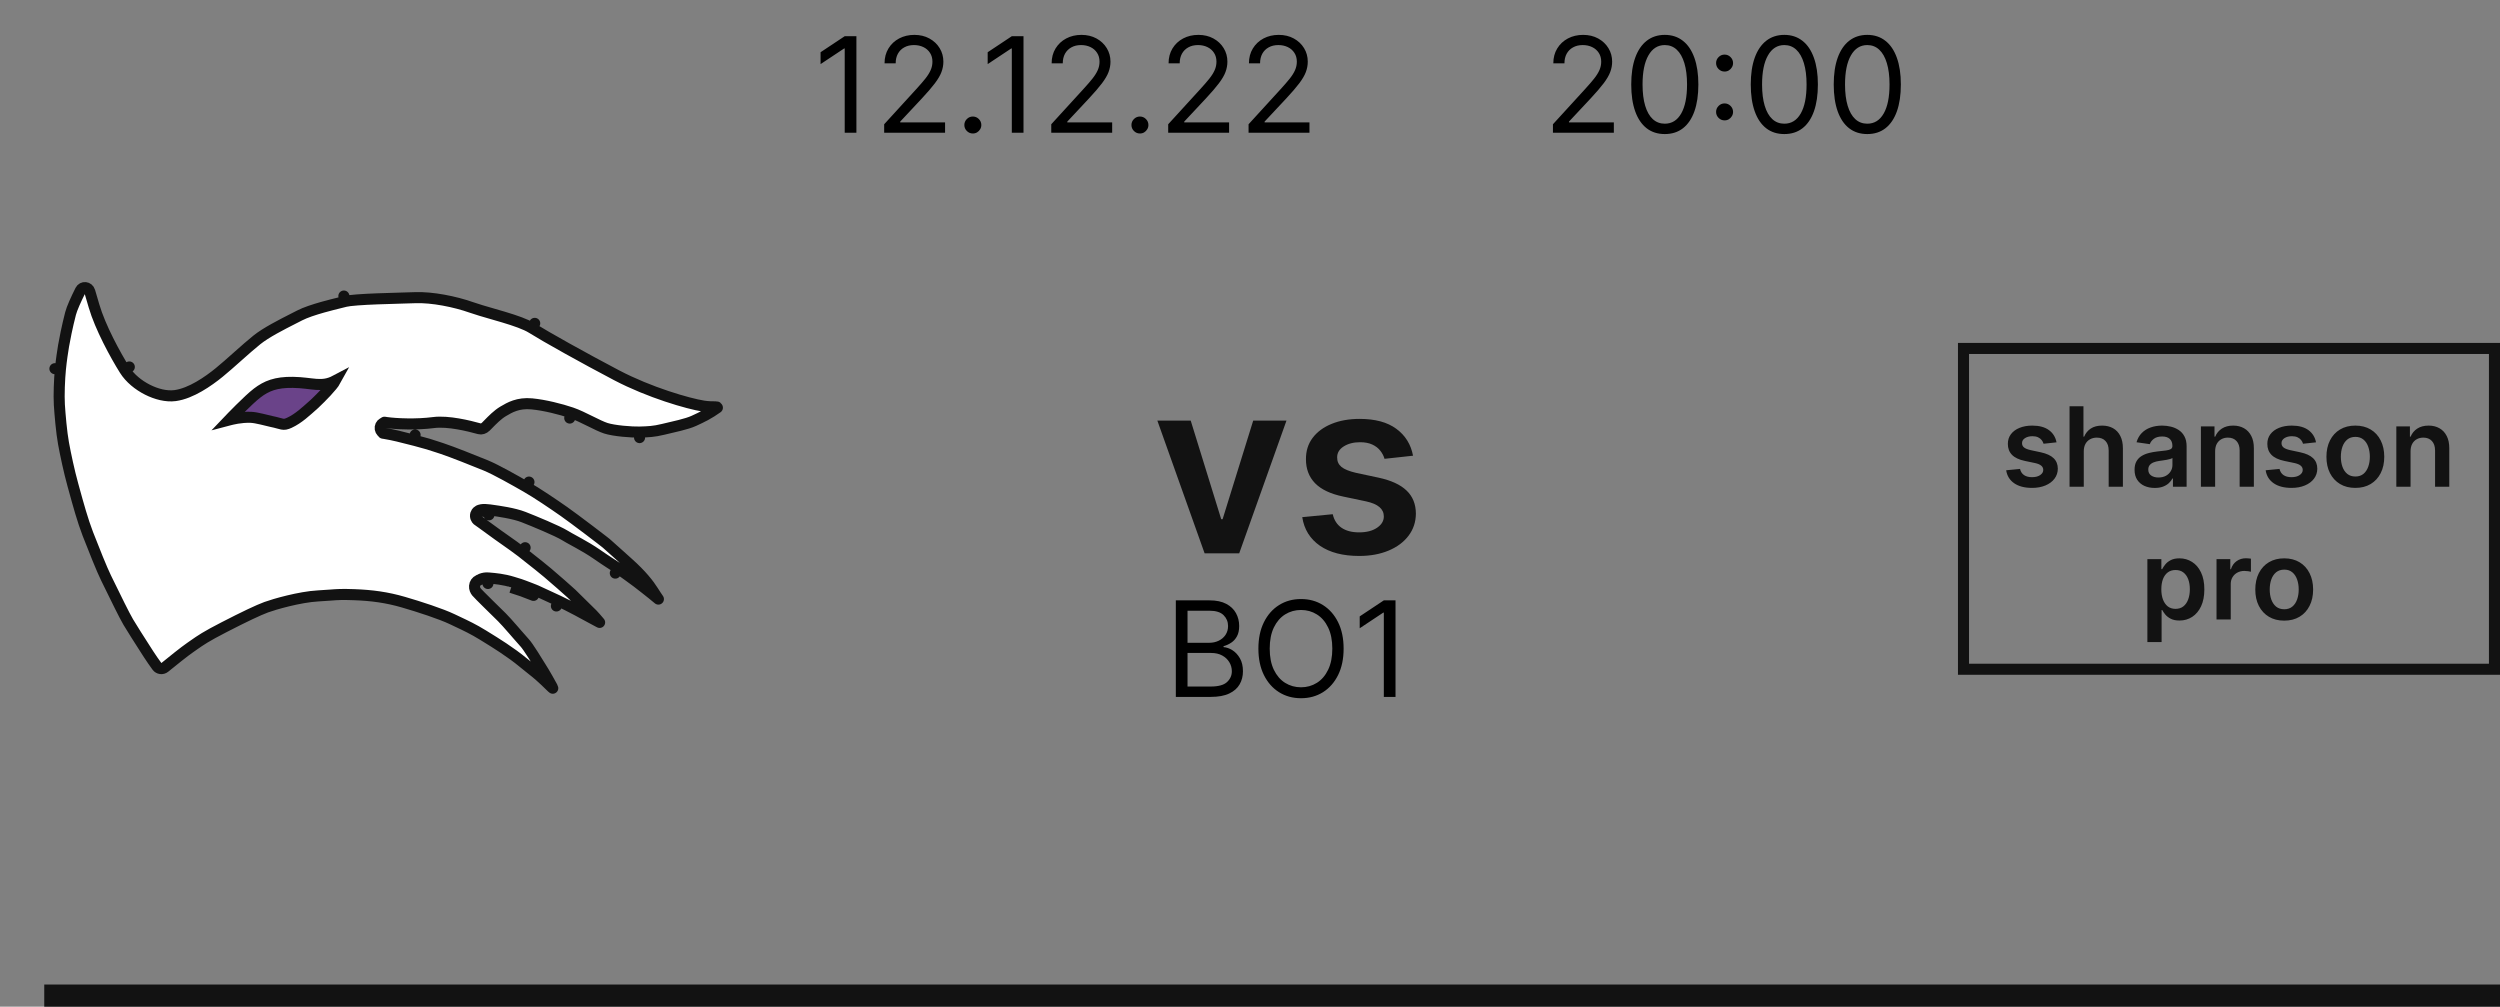 <svg width="226" height="91" viewBox="0 0 226 91" fill="none" xmlns="http://www.w3.org/2000/svg">
<rect x="0" y="0" width="226" height="91" fill="#808080" stroke="none"/>
<line x1="4" y1="90" x2="226" y2="90" stroke="#121212" stroke-width="2"/>
<path d="M185.91 39.987L184.738 40.115C184.705 39.997 184.647 39.885 184.564 39.781C184.484 39.677 184.375 39.593 184.237 39.529C184.1 39.465 183.932 39.433 183.733 39.433C183.466 39.433 183.241 39.491 183.059 39.607C182.879 39.723 182.79 39.874 182.792 40.058C182.79 40.217 182.848 40.346 182.966 40.445C183.087 40.545 183.286 40.626 183.563 40.69L184.493 40.889C185.009 41.001 185.393 41.177 185.644 41.418C185.897 41.66 186.025 41.976 186.027 42.367C186.025 42.71 185.924 43.013 185.725 43.276C185.529 43.536 185.255 43.74 184.905 43.886C184.555 44.033 184.152 44.106 183.698 44.106C183.03 44.106 182.493 43.967 182.085 43.688C181.678 43.406 181.436 43.014 181.358 42.512L182.611 42.391C182.668 42.638 182.789 42.823 182.973 42.949C183.158 43.074 183.398 43.137 183.694 43.137C184 43.137 184.245 43.074 184.429 42.949C184.616 42.823 184.71 42.668 184.71 42.484C184.71 42.327 184.649 42.198 184.529 42.097C184.41 41.995 184.226 41.917 183.975 41.862L183.044 41.667C182.521 41.558 182.134 41.374 181.883 41.117C181.632 40.856 181.508 40.527 181.51 40.129C181.508 39.793 181.599 39.502 181.784 39.256C181.971 39.007 182.23 38.815 182.561 38.68C182.895 38.543 183.28 38.474 183.715 38.474C184.355 38.474 184.858 38.611 185.225 38.883C185.594 39.155 185.822 39.523 185.91 39.987ZM188.373 40.804V44H187.087V36.727H188.344V39.472H188.408C188.536 39.164 188.734 38.922 189.001 38.744C189.271 38.564 189.614 38.474 190.031 38.474C190.41 38.474 190.74 38.554 191.022 38.712C191.304 38.871 191.521 39.103 191.675 39.408C191.832 39.714 191.91 40.087 191.91 40.527V44H190.624V40.726C190.624 40.359 190.53 40.074 190.34 39.87C190.153 39.664 189.89 39.561 189.552 39.561C189.324 39.561 189.121 39.611 188.941 39.71C188.763 39.807 188.624 39.948 188.522 40.133C188.422 40.318 188.373 40.541 188.373 40.804ZM194.79 44.11C194.444 44.11 194.133 44.048 193.856 43.925C193.581 43.8 193.363 43.615 193.202 43.371C193.044 43.128 192.964 42.827 192.964 42.469C192.964 42.162 193.021 41.907 193.135 41.706C193.248 41.505 193.404 41.344 193.6 41.223C193.797 41.102 194.018 41.011 194.264 40.95C194.513 40.886 194.77 40.84 195.035 40.811C195.354 40.778 195.614 40.748 195.812 40.722C196.011 40.694 196.156 40.651 196.246 40.594C196.338 40.535 196.384 40.444 196.384 40.321V40.3C196.384 40.032 196.305 39.825 196.146 39.678C195.988 39.532 195.759 39.458 195.461 39.458C195.146 39.458 194.896 39.527 194.712 39.664C194.529 39.801 194.406 39.964 194.342 40.151L193.142 39.98C193.237 39.649 193.393 39.372 193.611 39.149C193.829 38.924 194.095 38.756 194.41 38.645C194.725 38.531 195.073 38.474 195.454 38.474C195.717 38.474 195.978 38.505 196.239 38.567C196.499 38.628 196.737 38.73 196.952 38.872C197.168 39.012 197.341 39.202 197.471 39.444C197.603 39.685 197.67 39.987 197.67 40.349V44H196.434V43.251H196.391C196.313 43.402 196.203 43.544 196.061 43.677C195.921 43.807 195.745 43.912 195.532 43.993C195.321 44.071 195.074 44.11 194.79 44.11ZM195.123 43.166C195.382 43.166 195.605 43.115 195.795 43.013C195.984 42.909 196.13 42.771 196.231 42.601C196.336 42.43 196.388 42.245 196.388 42.043V41.401C196.347 41.434 196.279 41.465 196.182 41.493C196.087 41.521 195.98 41.546 195.862 41.568C195.744 41.589 195.627 41.608 195.511 41.624C195.395 41.641 195.294 41.655 195.209 41.667C195.017 41.693 194.845 41.736 194.694 41.795C194.542 41.854 194.423 41.937 194.335 42.043C194.248 42.148 194.204 42.282 194.204 42.448C194.204 42.685 194.29 42.864 194.463 42.984C194.636 43.105 194.856 43.166 195.123 43.166ZM200.248 40.804V44H198.962V38.545H200.191V39.472H200.255C200.38 39.167 200.58 38.924 200.855 38.744C201.132 38.564 201.474 38.474 201.881 38.474C202.258 38.474 202.586 38.555 202.865 38.716C203.147 38.877 203.364 39.11 203.518 39.416C203.675 39.721 203.752 40.091 203.749 40.527V44H202.464V40.726C202.464 40.361 202.369 40.076 202.18 39.87C201.993 39.664 201.733 39.561 201.402 39.561C201.177 39.561 200.977 39.611 200.802 39.71C200.629 39.807 200.493 39.948 200.393 40.133C200.296 40.318 200.248 40.541 200.248 40.804ZM209.367 39.987L208.195 40.115C208.162 39.997 208.104 39.885 208.021 39.781C207.941 39.677 207.832 39.593 207.695 39.529C207.557 39.465 207.389 39.433 207.19 39.433C206.923 39.433 206.698 39.491 206.516 39.607C206.336 39.723 206.247 39.874 206.249 40.058C206.247 40.217 206.305 40.346 206.423 40.445C206.544 40.545 206.743 40.626 207.02 40.69L207.95 40.889C208.466 41.001 208.85 41.177 209.101 41.418C209.354 41.66 209.482 41.976 209.484 42.367C209.482 42.71 209.381 43.013 209.182 43.276C208.986 43.536 208.713 43.74 208.362 43.886C208.012 44.033 207.609 44.106 207.155 44.106C206.487 44.106 205.95 43.967 205.543 43.688C205.135 43.406 204.893 43.014 204.815 42.512L206.068 42.391C206.125 42.638 206.246 42.823 206.43 42.949C206.615 43.074 206.855 43.137 207.151 43.137C207.457 43.137 207.702 43.074 207.886 42.949C208.073 42.823 208.167 42.668 208.167 42.484C208.167 42.327 208.106 42.198 207.986 42.097C207.867 41.995 207.683 41.917 207.432 41.862L206.501 41.667C205.978 41.558 205.591 41.374 205.34 41.117C205.089 40.856 204.965 40.527 204.967 40.129C204.965 39.793 205.056 39.502 205.241 39.256C205.428 39.007 205.687 38.815 206.018 38.68C206.352 38.543 206.737 38.474 207.172 38.474C207.812 38.474 208.315 38.611 208.682 38.883C209.051 39.155 209.28 39.523 209.367 39.987ZM212.924 44.106C212.391 44.106 211.929 43.989 211.539 43.755C211.148 43.521 210.845 43.193 210.63 42.771C210.416 42.35 210.31 41.858 210.31 41.294C210.31 40.731 210.416 40.237 210.63 39.813C210.845 39.389 211.148 39.06 211.539 38.826C211.929 38.592 212.391 38.474 212.924 38.474C213.456 38.474 213.918 38.592 214.309 38.826C214.699 39.06 215.001 39.389 215.214 39.813C215.429 40.237 215.537 40.731 215.537 41.294C215.537 41.858 215.429 42.35 215.214 42.771C215.001 43.193 214.699 43.521 214.309 43.755C213.918 43.989 213.456 44.106 212.924 44.106ZM212.931 43.077C213.219 43.077 213.461 42.997 213.655 42.839C213.849 42.678 213.994 42.462 214.088 42.193C214.185 41.923 214.234 41.622 214.234 41.291C214.234 40.957 214.185 40.655 214.088 40.385C213.994 40.113 213.849 39.896 213.655 39.735C213.461 39.574 213.219 39.494 212.931 39.494C212.635 39.494 212.389 39.574 212.192 39.735C211.998 39.896 211.852 40.113 211.755 40.385C211.661 40.655 211.613 40.957 211.613 41.291C211.613 41.622 211.661 41.923 211.755 42.193C211.852 42.462 211.998 42.678 212.192 42.839C212.389 42.997 212.635 43.077 212.931 43.077ZM217.914 40.804V44H216.628V38.545H217.857V39.472H217.921C218.046 39.167 218.246 38.924 218.521 38.744C218.798 38.564 219.14 38.474 219.547 38.474C219.924 38.474 220.252 38.555 220.531 38.716C220.813 38.877 221.031 39.11 221.184 39.416C221.341 39.721 221.418 40.091 221.415 40.527V44H220.13V40.726C220.13 40.361 220.035 40.076 219.846 39.87C219.659 39.664 219.399 39.561 219.068 39.561C218.843 39.561 218.643 39.611 218.468 39.71C218.295 39.807 218.159 39.948 218.059 40.133C217.962 40.318 217.914 40.541 217.914 40.804ZM194.123 58.045V50.545H195.388V51.447H195.462C195.528 51.315 195.622 51.174 195.743 51.025C195.863 50.873 196.027 50.744 196.233 50.638C196.439 50.529 196.702 50.474 197.021 50.474C197.443 50.474 197.823 50.582 198.161 50.798C198.502 51.011 198.772 51.327 198.971 51.746C199.172 52.162 199.273 52.674 199.273 53.28C199.273 53.879 199.174 54.388 198.978 54.807C198.781 55.226 198.514 55.545 198.175 55.766C197.837 55.986 197.453 56.096 197.025 56.096C196.712 56.096 196.453 56.044 196.247 55.94C196.041 55.836 195.875 55.71 195.75 55.563C195.627 55.414 195.531 55.273 195.462 55.141H195.409V58.045H194.123ZM195.384 53.273C195.384 53.626 195.434 53.934 195.533 54.2C195.635 54.465 195.781 54.672 195.97 54.821C196.162 54.968 196.394 55.041 196.666 55.041C196.95 55.041 197.188 54.965 197.38 54.814C197.572 54.66 197.716 54.45 197.813 54.185C197.912 53.918 197.962 53.614 197.962 53.273C197.962 52.934 197.914 52.633 197.817 52.371C197.72 52.108 197.575 51.902 197.383 51.753C197.192 51.604 196.952 51.529 196.666 51.529C196.391 51.529 196.158 51.601 195.966 51.746C195.775 51.89 195.629 52.093 195.53 52.353C195.433 52.613 195.384 52.92 195.384 53.273ZM200.373 56V50.545H201.62V51.455H201.677C201.776 51.14 201.947 50.897 202.188 50.727C202.432 50.554 202.71 50.467 203.023 50.467C203.094 50.467 203.173 50.471 203.26 50.478C203.35 50.483 203.425 50.491 203.484 50.503V51.685C203.43 51.666 203.343 51.65 203.225 51.636C203.109 51.619 202.997 51.611 202.888 51.611C202.653 51.611 202.443 51.662 202.256 51.764C202.071 51.863 201.925 52.001 201.819 52.179C201.712 52.356 201.659 52.561 201.659 52.793V56H200.373ZM206.493 56.106C205.96 56.106 205.499 55.989 205.108 55.755C204.717 55.521 204.414 55.193 204.199 54.771C203.986 54.35 203.879 53.858 203.879 53.294C203.879 52.731 203.986 52.237 204.199 51.813C204.414 51.389 204.717 51.06 205.108 50.826C205.499 50.592 205.96 50.474 206.493 50.474C207.026 50.474 207.487 50.592 207.878 50.826C208.268 51.06 208.57 51.389 208.783 51.813C208.999 52.237 209.107 52.731 209.107 53.294C209.107 53.858 208.999 54.35 208.783 54.771C208.57 55.193 208.268 55.521 207.878 55.755C207.487 55.989 207.026 56.106 206.493 56.106ZM206.5 55.077C206.789 55.077 207.03 54.997 207.224 54.839C207.419 54.678 207.563 54.462 207.658 54.193C207.755 53.923 207.803 53.622 207.803 53.291C207.803 52.957 207.755 52.655 207.658 52.385C207.563 52.113 207.419 51.896 207.224 51.735C207.03 51.574 206.789 51.494 206.5 51.494C206.204 51.494 205.958 51.574 205.761 51.735C205.567 51.896 205.422 52.113 205.325 52.385C205.23 52.655 205.183 52.957 205.183 53.291C205.183 53.622 205.23 53.923 205.325 54.193C205.422 54.462 205.567 54.678 205.761 54.839C205.958 54.997 206.204 55.077 206.5 55.077Z" fill="#121212"/>
<path d="M77.419 3.273V12H76.362V4.381H76.311L74.18 5.795V4.722L76.362 3.273H77.419ZM79.929 12V11.233L82.809 8.08C83.147 7.71 83.426 7.389 83.645 7.116C83.864 6.841 84.025 6.582 84.13 6.341C84.239 6.097 84.292 5.841 84.292 5.574C84.292 5.267 84.219 5.001 84.071 4.777C83.926 4.553 83.727 4.379 83.474 4.257C83.221 4.135 82.937 4.074 82.622 4.074C82.287 4.074 81.994 4.143 81.744 4.283C81.497 4.419 81.305 4.611 81.169 4.858C81.035 5.105 80.969 5.395 80.969 5.727H79.963C79.963 5.216 80.081 4.767 80.317 4.381C80.552 3.994 80.873 3.693 81.28 3.477C81.689 3.261 82.147 3.153 82.656 3.153C83.167 3.153 83.621 3.261 84.015 3.477C84.41 3.693 84.72 3.984 84.944 4.351C85.169 4.717 85.281 5.125 85.281 5.574C85.281 5.895 85.223 6.209 85.106 6.516C84.993 6.82 84.794 7.159 84.51 7.534C84.228 7.906 83.838 8.361 83.338 8.898L81.378 10.994V11.062H85.434V12H79.929ZM87.944 12.068C87.734 12.068 87.554 11.993 87.403 11.842C87.253 11.692 87.177 11.511 87.177 11.301C87.177 11.091 87.253 10.911 87.403 10.76C87.554 10.609 87.734 10.534 87.944 10.534C88.155 10.534 88.335 10.609 88.486 10.76C88.636 10.911 88.712 11.091 88.712 11.301C88.712 11.44 88.676 11.568 88.605 11.685C88.537 11.801 88.444 11.895 88.328 11.966C88.214 12.034 88.087 12.068 87.944 12.068ZM92.524 3.273V12H91.468V4.381H91.416L89.286 5.795V4.722L91.468 3.273H92.524ZM95.034 12V11.233L97.915 8.08C98.253 7.71 98.531 7.389 98.75 7.116C98.969 6.841 99.131 6.582 99.236 6.341C99.344 6.097 99.398 5.841 99.398 5.574C99.398 5.267 99.324 5.001 99.176 4.777C99.031 4.553 98.833 4.379 98.58 4.257C98.327 4.135 98.043 4.074 97.728 4.074C97.392 4.074 97.1 4.143 96.85 4.283C96.603 4.419 96.411 4.611 96.274 4.858C96.141 5.105 96.074 5.395 96.074 5.727H95.068C95.068 5.216 95.186 4.767 95.422 4.381C95.658 3.994 95.979 3.693 96.385 3.477C96.794 3.261 97.253 3.153 97.761 3.153C98.273 3.153 98.726 3.261 99.121 3.477C99.516 3.693 99.826 3.984 100.05 4.351C100.274 4.717 100.387 5.125 100.387 5.574C100.387 5.895 100.328 6.209 100.212 6.516C100.098 6.82 99.899 7.159 99.615 7.534C99.334 7.906 98.943 8.361 98.443 8.898L96.483 10.994V11.062H100.54V12H95.034ZM103.05 12.068C102.84 12.068 102.659 11.993 102.509 11.842C102.358 11.692 102.283 11.511 102.283 11.301C102.283 11.091 102.358 10.911 102.509 10.76C102.659 10.609 102.84 10.534 103.05 10.534C103.26 10.534 103.441 10.609 103.591 10.76C103.742 10.911 103.817 11.091 103.817 11.301C103.817 11.44 103.781 11.568 103.71 11.685C103.642 11.801 103.55 11.895 103.433 11.966C103.32 12.034 103.192 12.068 103.05 12.068ZM105.605 12V11.233L108.485 8.08C108.823 7.71 109.102 7.389 109.32 7.116C109.539 6.841 109.701 6.582 109.806 6.341C109.914 6.097 109.968 5.841 109.968 5.574C109.968 5.267 109.894 5.001 109.747 4.777C109.602 4.553 109.403 4.379 109.15 4.257C108.897 4.135 108.613 4.074 108.298 4.074C107.963 4.074 107.67 4.143 107.42 4.283C107.173 4.419 106.981 4.611 106.845 4.858C106.711 5.105 106.644 5.395 106.644 5.727H105.639C105.639 5.216 105.757 4.767 105.992 4.381C106.228 3.994 106.549 3.693 106.955 3.477C107.365 3.261 107.823 3.153 108.332 3.153C108.843 3.153 109.296 3.261 109.691 3.477C110.086 3.693 110.396 3.984 110.62 4.351C110.845 4.717 110.957 5.125 110.957 5.574C110.957 5.895 110.899 6.209 110.782 6.516C110.669 6.82 110.47 7.159 110.186 7.534C109.904 7.906 109.514 8.361 109.014 8.898L107.053 10.994V11.062H111.11V12H105.605ZM112.87 12V11.233L115.751 8.08C116.089 7.71 116.367 7.389 116.586 7.116C116.805 6.841 116.967 6.582 117.072 6.341C117.18 6.097 117.234 5.841 117.234 5.574C117.234 5.267 117.16 5.001 117.012 4.777C116.867 4.553 116.669 4.379 116.416 4.257C116.163 4.135 115.879 4.074 115.563 4.074C115.228 4.074 114.936 4.143 114.686 4.283C114.438 4.419 114.247 4.611 114.11 4.858C113.977 5.105 113.91 5.395 113.91 5.727H112.904C112.904 5.216 113.022 4.767 113.258 4.381C113.494 3.994 113.815 3.693 114.221 3.477C114.63 3.261 115.089 3.153 115.597 3.153C116.109 3.153 116.562 3.261 116.957 3.477C117.352 3.693 117.661 3.984 117.886 4.351C118.11 4.717 118.222 5.125 118.222 5.574C118.222 5.895 118.164 6.209 118.048 6.516C117.934 6.82 117.735 7.159 117.451 7.534C117.17 7.906 116.779 8.361 116.279 8.898L114.319 10.994V11.062H118.376V12H112.87ZM140.386 12V11.233L143.267 8.08C143.605 7.71 143.883 7.389 144.102 7.116C144.32 6.841 144.482 6.582 144.588 6.341C144.695 6.097 144.749 5.841 144.749 5.574C144.749 5.267 144.676 5.001 144.528 4.777C144.383 4.553 144.184 4.379 143.931 4.257C143.678 4.135 143.394 4.074 143.079 4.074C142.744 4.074 142.451 4.143 142.201 4.283C141.954 4.419 141.762 4.611 141.626 4.858C141.492 5.105 141.426 5.395 141.426 5.727H140.42C140.42 5.216 140.538 4.767 140.774 4.381C141.009 3.994 141.33 3.693 141.737 3.477C142.146 3.261 142.605 3.153 143.113 3.153C143.624 3.153 144.078 3.261 144.472 3.477C144.867 3.693 145.177 3.984 145.401 4.351C145.626 4.717 145.738 5.125 145.738 5.574C145.738 5.895 145.68 6.209 145.563 6.516C145.45 6.82 145.251 7.159 144.967 7.534C144.686 7.906 144.295 8.361 143.795 8.898L141.835 10.994V11.062H145.892V12H140.386ZM150.498 12.119C149.856 12.119 149.309 11.945 148.857 11.595C148.406 11.243 148.061 10.733 147.822 10.065C147.583 9.395 147.464 8.585 147.464 7.636C147.464 6.693 147.583 5.888 147.822 5.22C148.063 4.55 148.41 4.038 148.862 3.686C149.316 3.331 149.862 3.153 150.498 3.153C151.134 3.153 151.678 3.331 152.13 3.686C152.585 4.038 152.931 4.55 153.17 5.22C153.411 5.888 153.532 6.693 153.532 7.636C153.532 8.585 153.413 9.395 153.174 10.065C152.936 10.733 152.59 11.243 152.139 11.595C151.687 11.945 151.14 12.119 150.498 12.119ZM150.498 11.182C151.134 11.182 151.629 10.875 151.981 10.261C152.333 9.648 152.509 8.773 152.509 7.636C152.509 6.881 152.428 6.237 152.267 5.706C152.107 5.175 151.877 4.77 151.576 4.491C151.278 4.213 150.919 4.074 150.498 4.074C149.867 4.074 149.374 4.385 149.019 5.007C148.664 5.626 148.487 6.503 148.487 7.636C148.487 8.392 148.566 9.034 148.725 9.562C148.884 10.091 149.113 10.493 149.411 10.768C149.713 11.044 150.075 11.182 150.498 11.182ZM155.901 10.883C155.691 10.883 155.511 10.808 155.36 10.658C155.21 10.507 155.134 10.327 155.134 10.117C155.134 9.906 155.21 9.726 155.36 9.575C155.511 9.425 155.691 9.349 155.901 9.349C156.112 9.349 156.292 9.425 156.443 9.575C156.593 9.726 156.669 9.906 156.669 10.117C156.669 10.256 156.633 10.383 156.562 10.5C156.494 10.617 156.401 10.71 156.285 10.781C156.171 10.849 156.044 10.883 155.901 10.883ZM155.901 6.469C155.691 6.469 155.511 6.393 155.36 6.243C155.21 6.092 155.134 5.912 155.134 5.702C155.134 5.491 155.21 5.311 155.36 5.161C155.511 5.01 155.691 4.935 155.901 4.935C156.112 4.935 156.292 5.01 156.443 5.161C156.593 5.311 156.669 5.491 156.669 5.702C156.669 5.841 156.633 5.969 156.562 6.085C156.494 6.202 156.401 6.295 156.285 6.366C156.171 6.435 156.044 6.469 155.901 6.469ZM161.303 12.119C160.661 12.119 160.114 11.945 159.662 11.595C159.21 11.243 158.865 10.733 158.627 10.065C158.388 9.395 158.269 8.585 158.269 7.636C158.269 6.693 158.388 5.888 158.627 5.22C158.868 4.55 159.215 4.038 159.666 3.686C160.121 3.331 160.666 3.153 161.303 3.153C161.939 3.153 162.483 3.331 162.935 3.686C163.389 4.038 163.736 4.55 163.975 5.22C164.216 5.888 164.337 6.693 164.337 7.636C164.337 8.585 164.218 9.395 163.979 10.065C163.74 10.733 163.395 11.243 162.943 11.595C162.492 11.945 161.945 12.119 161.303 12.119ZM161.303 11.182C161.939 11.182 162.433 10.875 162.786 10.261C163.138 9.648 163.314 8.773 163.314 7.636C163.314 6.881 163.233 6.237 163.071 5.706C162.912 5.175 162.682 4.77 162.381 4.491C162.083 4.213 161.723 4.074 161.303 4.074C160.672 4.074 160.179 4.385 159.824 5.007C159.469 5.626 159.291 6.503 159.291 7.636C159.291 8.392 159.371 9.034 159.53 9.562C159.689 10.091 159.918 10.493 160.216 10.768C160.517 11.044 160.879 11.182 161.303 11.182ZM168.803 12.119C168.161 12.119 167.614 11.945 167.162 11.595C166.71 11.243 166.365 10.733 166.127 10.065C165.888 9.395 165.769 8.585 165.769 7.636C165.769 6.693 165.888 5.888 166.127 5.22C166.368 4.55 166.715 4.038 167.166 3.686C167.621 3.331 168.166 3.153 168.803 3.153C169.439 3.153 169.983 3.331 170.435 3.686C170.889 4.038 171.236 4.55 171.475 5.22C171.716 5.888 171.837 6.693 171.837 7.636C171.837 8.585 171.718 9.395 171.479 10.065C171.24 10.733 170.895 11.243 170.443 11.595C169.992 11.945 169.445 12.119 168.803 12.119ZM168.803 11.182C169.439 11.182 169.933 10.875 170.286 10.261C170.638 9.648 170.814 8.773 170.814 7.636C170.814 6.881 170.733 6.237 170.571 5.706C170.412 5.175 170.182 4.77 169.881 4.491C169.583 4.213 169.223 4.074 168.803 4.074C168.172 4.074 167.679 4.385 167.324 5.007C166.969 5.626 166.791 6.503 166.791 7.636C166.791 8.392 166.871 9.034 167.03 9.562C167.189 10.091 167.418 10.493 167.716 10.768C168.017 11.044 168.379 11.182 168.803 11.182Z" fill="black"/>
<path d="M106.295 63V54.273H109.346C109.954 54.273 110.456 54.378 110.85 54.588C111.245 54.795 111.539 55.075 111.733 55.428C111.926 55.777 112.022 56.165 112.022 56.591C112.022 56.966 111.956 57.276 111.822 57.52C111.691 57.764 111.518 57.957 111.302 58.099C111.089 58.242 110.858 58.347 110.608 58.415V58.5C110.875 58.517 111.143 58.611 111.413 58.781C111.683 58.952 111.909 59.196 112.091 59.514C112.272 59.832 112.363 60.222 112.363 60.682C112.363 61.119 112.264 61.513 112.065 61.862C111.866 62.212 111.552 62.489 111.123 62.693C110.694 62.898 110.136 63 109.449 63H106.295ZM107.352 62.062H109.449C110.139 62.062 110.629 61.929 110.919 61.662C111.211 61.392 111.358 61.065 111.358 60.682C111.358 60.386 111.282 60.114 111.132 59.864C110.981 59.611 110.767 59.409 110.488 59.258C110.21 59.105 109.88 59.028 109.5 59.028H107.352V62.062ZM107.352 58.108H109.312C109.63 58.108 109.917 58.045 110.173 57.92C110.431 57.795 110.636 57.619 110.787 57.392C110.94 57.165 111.017 56.898 111.017 56.591C111.017 56.207 110.883 55.882 110.616 55.615C110.349 55.345 109.926 55.21 109.346 55.21H107.352V58.108ZM121.463 58.636C121.463 59.557 121.297 60.352 120.965 61.023C120.632 61.693 120.176 62.21 119.597 62.574C119.017 62.938 118.355 63.119 117.611 63.119C116.867 63.119 116.205 62.938 115.625 62.574C115.046 62.21 114.59 61.693 114.257 61.023C113.925 60.352 113.759 59.557 113.759 58.636C113.759 57.716 113.925 56.92 114.257 56.25C114.59 55.58 115.046 55.062 115.625 54.699C116.205 54.335 116.867 54.153 117.611 54.153C118.355 54.153 119.017 54.335 119.597 54.699C120.176 55.062 120.632 55.58 120.965 56.25C121.297 56.92 121.463 57.716 121.463 58.636ZM120.441 58.636C120.441 57.881 120.314 57.243 120.061 56.723C119.811 56.203 119.472 55.81 119.043 55.543C118.617 55.276 118.14 55.142 117.611 55.142C117.083 55.142 116.604 55.276 116.175 55.543C115.749 55.81 115.409 56.203 115.157 56.723C114.907 57.243 114.782 57.881 114.782 58.636C114.782 59.392 114.907 60.03 115.157 60.55C115.409 61.07 115.749 61.463 116.175 61.73C116.604 61.997 117.083 62.131 117.611 62.131C118.14 62.131 118.617 61.997 119.043 61.73C119.472 61.463 119.811 61.07 120.061 60.55C120.314 60.03 120.441 59.392 120.441 58.636ZM126.155 54.273V63H125.098V55.381H125.047L122.917 56.795V55.722L125.098 54.273H126.155Z" fill="black"/>
<path d="M116.297 38.024L112.023 50.024H108.898L104.625 38.024H107.641L110.398 46.938H110.523L113.289 38.024H116.297ZM127.738 41.196L125.16 41.477C125.087 41.217 124.96 40.972 124.777 40.743C124.6 40.514 124.361 40.329 124.059 40.188C123.757 40.047 123.387 39.977 122.949 39.977C122.361 39.977 121.866 40.105 121.465 40.36C121.069 40.615 120.874 40.946 120.879 41.352C120.874 41.701 121.001 41.985 121.262 42.204C121.527 42.422 121.965 42.602 122.574 42.743L124.621 43.18C125.757 43.425 126.6 43.813 127.152 44.344C127.71 44.876 127.991 45.571 127.996 46.43C127.991 47.185 127.77 47.852 127.332 48.43C126.9 49.003 126.298 49.451 125.527 49.774C124.757 50.097 123.871 50.258 122.871 50.258C121.402 50.258 120.22 49.951 119.324 49.337C118.428 48.717 117.895 47.855 117.723 46.751L120.48 46.485C120.605 47.027 120.871 47.435 121.277 47.712C121.684 47.988 122.212 48.126 122.863 48.126C123.535 48.126 124.074 47.988 124.48 47.712C124.892 47.435 125.098 47.094 125.098 46.688C125.098 46.344 124.965 46.06 124.699 45.837C124.439 45.613 124.033 45.441 123.48 45.321L121.434 44.891C120.283 44.652 119.431 44.248 118.879 43.68C118.327 43.107 118.053 42.383 118.059 41.508C118.053 40.769 118.254 40.128 118.66 39.587C119.072 39.04 119.642 38.618 120.371 38.321C121.105 38.019 121.952 37.868 122.91 37.868C124.316 37.868 125.423 38.167 126.23 38.766C127.043 39.365 127.546 40.175 127.738 41.196Z" fill="#121212"/>
<path d="M50.5 54.325C50.793 54.46 51.813 54.977 52.213 55.193C52.344 55.264 52.537 55.369 52.749 55.485C53.205 55.735 53.751 56.033 53.958 56.136C54.025 56.17 54.11 56.215 54.206 56.267C53.907 55.914 53.666 55.639 53.571 55.546C53.389 55.37 52.986 54.971 52.593 54.583L52.579 54.569C52.189 54.183 51.814 53.812 51.671 53.674C51.392 53.403 50.111 52.298 49.505 51.778C49.102 51.432 48.352 50.842 47.785 50.396C47.518 50.185 47.292 50.007 47.162 49.902L47.471 49.513L47.162 49.902C46.877 49.672 46.046 49.086 45.454 48.669C45.285 48.55 45.136 48.446 45.025 48.366C44.834 48.231 44.539 48.015 44.245 47.8C44.158 47.737 44.072 47.674 43.989 47.613C43.803 47.478 43.63 47.352 43.496 47.256C43.384 47.176 43.32 47.132 43.296 47.115C43.287 47.109 43.283 47.107 43.284 47.108C43.242 47.085 43.094 47.002 43.022 46.818C42.979 46.709 42.972 46.587 43.009 46.47C43.043 46.362 43.104 46.289 43.149 46.247C43.233 46.167 43.325 46.132 43.369 46.117C43.424 46.098 43.478 46.087 43.527 46.079C43.714 46.049 43.971 46.052 44.261 46.095L44.202 46.539L44.261 46.095C44.315 46.103 44.382 46.112 44.461 46.123C45.091 46.211 46.447 46.399 47.328 46.743C47.795 46.925 48.562 47.237 49.292 47.553C50.007 47.862 50.73 48.194 51.079 48.411C51.286 48.54 51.555 48.687 51.877 48.863C52.015 48.939 52.162 49.02 52.319 49.107C52.827 49.389 53.403 49.722 53.955 50.105C54.48 50.47 54.85 50.713 55.144 50.903C55.214 50.949 55.281 50.992 55.345 51.033C55.547 51.163 55.724 51.276 55.9 51.398L55.623 51.81L55.9 51.398C56.338 51.699 57.479 52.54 57.574 52.611L57.578 52.614L57.592 52.624L57.596 52.627C57.69 52.699 58.885 53.619 59.52 54.158C59.385 53.962 59.242 53.754 59.044 53.436C58.656 52.815 57.994 51.971 56.823 50.923C56.315 50.469 56.117 50.289 55.958 50.145C55.739 49.947 55.598 49.819 54.821 49.13C54.822 49.131 54.818 49.128 54.809 49.12L54.775 49.093C54.746 49.07 54.708 49.04 54.662 49.003C54.569 48.93 54.444 48.833 54.295 48.718C53.998 48.49 53.61 48.193 53.197 47.88C52.368 47.253 51.452 46.569 50.979 46.238C50.016 45.564 48.539 44.563 47.577 44.014L47.819 43.579L47.577 44.014L47.563 44.006C46.562 43.434 44.84 42.453 43.902 42.069C42.916 41.666 40.794 40.821 39.996 40.561C39.843 40.511 39.705 40.465 39.574 40.422C39.001 40.231 38.56 40.085 37.516 39.816L37.413 39.79L37.526 39.322L37.413 39.79C36.256 39.492 35.575 39.317 34.795 39.188C34.735 39.179 34.678 39.17 34.625 39.161L34.621 39.16L34.621 39.16C34.62 39.16 34.62 39.16 34.619 39.16L34.624 39.129C34.448 39.029 34.341 38.828 34.371 38.616C34.401 38.405 34.558 38.245 34.753 38.202L34.758 38.169L34.768 38.171L34.768 38.171C34.824 38.179 34.879 38.188 34.934 38.197C35.828 38.326 37.67 38.4 39.194 38.2C39.862 38.113 40.669 38.193 41.402 38.318C42.144 38.444 42.852 38.625 43.338 38.761C43.513 38.81 43.736 38.752 43.923 38.566C43.991 38.499 44.063 38.425 44.14 38.346C44.512 37.965 44.985 37.482 45.483 37.187L45.514 37.169L45.514 37.169L45.52 37.166C46.063 36.844 46.833 36.388 48.084 36.51C49.247 36.622 50.683 36.988 51.658 37.318L51.505 37.793L51.658 37.318C52.172 37.493 52.778 37.792 53.325 38.063C53.896 38.346 54.397 38.593 54.763 38.712C55.119 38.828 55.7 38.922 56.305 38.983C56.903 39.043 57.476 39.067 57.796 39.058L57.816 39.559L57.796 39.058C57.829 39.057 57.862 39.056 57.895 39.056C58.547 39.038 59.105 39.022 59.941 38.814C60.167 38.757 60.408 38.702 60.649 38.646L60.688 38.637C60.943 38.577 61.2 38.518 61.449 38.455C61.954 38.328 62.402 38.194 62.731 38.043C63.468 37.703 64.058 37.425 64.852 36.856C64.851 36.853 64.85 36.849 64.848 36.844C64.839 36.823 64.824 36.805 64.809 36.794C64.796 36.785 64.785 36.781 64.77 36.782C64.385 36.788 63.975 36.771 63.586 36.71C62.226 36.496 58.705 35.482 55.739 33.923C52.819 32.389 49.32 30.437 48.078 29.655L48.339 29.231L48.078 29.655C47.533 29.313 46.59 28.986 45.533 28.669C45.193 28.567 44.84 28.466 44.494 28.366C43.803 28.167 43.132 27.974 42.614 27.791C41.127 27.265 39.071 26.855 37.556 26.909C37.231 26.92 36.824 26.931 36.369 26.944C35.678 26.963 34.878 26.985 34.092 27.016C33.448 27.041 32.828 27.072 32.313 27.111C31.784 27.151 31.404 27.198 31.214 27.246L31.086 26.762L31.214 27.246C31.087 27.278 30.941 27.314 30.781 27.354C30.329 27.466 29.761 27.606 29.177 27.77C28.381 27.995 27.604 28.25 27.092 28.514C26.925 28.6 26.745 28.692 26.557 28.787C25.449 29.35 24.053 30.059 23.22 30.728C22.72 31.129 22.128 31.652 21.529 32.184C21.498 32.212 21.467 32.24 21.436 32.267C20.873 32.767 20.308 33.27 19.829 33.66C19.322 34.075 18.681 34.548 17.995 34.942C17.316 35.333 16.558 35.665 15.821 35.763C15.042 35.866 14.13 35.633 13.326 35.225C12.517 34.815 11.745 34.194 11.27 33.437L11.69 33.173L11.27 33.437C10.434 32.106 9.061 29.588 8.5 27.663C8.368 27.208 8.237 26.762 8.114 26.348C7.986 25.915 7.457 25.887 7.277 26.245C6.868 27.063 6.499 27.878 6.379 28.343C6.068 29.543 5.833 30.746 5.749 31.252L5.749 31.252C5.664 31.769 5.546 32.518 5.46 33.386L4.963 33.329L5.46 33.386C5.373 34.253 5.313 35.738 5.366 36.586C5.421 37.466 5.562 39.098 5.741 40.078C5.925 41.081 6.249 42.614 6.586 43.826C6.632 43.992 6.681 44.169 6.731 44.352C7.06 45.548 7.477 47.068 7.943 48.272C8.495 49.697 9.23 51.525 9.585 52.243C9.663 52.4 9.775 52.629 9.908 52.901C10.421 53.953 11.243 55.639 11.598 56.238C11.95 56.832 12.553 57.77 13.046 58.54C13.19 58.764 13.324 58.974 13.441 59.156C13.653 59.49 13.938 59.892 14.195 60.247C14.355 60.466 14.672 60.514 14.895 60.332C15.611 59.749 16.654 58.91 17.19 58.539C17.297 58.465 17.396 58.396 17.491 58.329C18.151 57.867 18.613 57.543 20.254 56.7C22.1 55.751 23.347 55.156 24.074 54.889C24.791 54.627 27.089 53.961 28.758 53.87C29.234 53.845 29.572 53.819 29.858 53.797C30.509 53.747 30.886 53.718 32.002 53.759C33.609 53.816 34.979 54.001 36.477 54.438C37.925 54.86 39.849 55.483 40.891 55.98C41.058 56.06 41.219 56.136 41.376 56.21C42.139 56.57 42.801 56.882 43.647 57.404C43.704 57.439 43.763 57.475 43.822 57.512C44.797 58.112 46.158 58.95 47.3 59.897C47.636 60.176 47.875 60.364 48.08 60.526C48.579 60.921 48.878 61.157 49.895 62.153C49.924 62.181 49.95 62.201 49.97 62.215C49.963 62.185 49.949 62.147 49.923 62.1C49.617 61.541 49.332 61.034 49.144 60.73C49.073 60.615 48.999 60.495 48.923 60.371C48.688 59.989 48.433 59.575 48.191 59.197C47.862 58.682 47.59 58.285 47.439 58.123C47.294 57.967 47.028 57.66 46.733 57.321C46.631 57.203 46.525 57.081 46.419 56.959C45.998 56.476 45.589 56.014 45.38 55.811C45.151 55.589 44.613 55.061 44.118 54.571C43.87 54.326 43.633 54.09 43.451 53.907C43.284 53.739 43.129 53.581 43.079 53.519C42.971 53.384 42.883 53.196 42.9 52.98C42.917 52.749 43.055 52.549 43.268 52.455L43.268 52.455C43.257 52.459 43.651 52.197 44.155 52.248M50.5 54.325C50.5 54.325 50.5 54.325 50.5 54.325L50.298 54.781L50.5 54.325ZM50.5 54.325C50.405 54.282 50.248 54.208 50.041 54.112C49.947 54.069 49.844 54.021 49.731 53.968C49.371 53.801 48.923 53.593 48.431 53.368C48.421 53.363 48.41 53.358 48.399 53.355C47.949 53.184 47.907 53.163 47.882 53.151C47.813 53.119 47.758 53.097 47.373 52.959L47.373 52.959C47.1 52.861 47.055 52.842 47.008 52.827C46.949 52.807 46.888 52.793 46.355 52.626L46.213 53.104M46.213 53.104L46.355 52.626C45.514 52.363 44.714 52.296 44.316 52.263C44.251 52.257 44.197 52.253 44.155 52.248M46.213 53.104C46.758 53.275 46.813 53.288 46.866 53.305C46.907 53.319 46.947 53.336 47.21 53.431M46.213 53.104L47.21 53.431M44.155 52.248C44.155 52.248 44.155 52.248 44.155 52.248L44.11 52.747L44.155 52.248ZM47.21 53.431C47.612 53.575 47.636 53.586 47.681 53.607C47.724 53.627 47.786 53.656 48.229 53.823L47.21 53.431ZM43.746 46.225C43.748 46.226 43.752 46.228 43.758 46.232C43.754 46.229 43.749 46.227 43.745 46.224L43.746 46.225Z" fill="white" stroke="#121212" stroke-linejoin="round"/>
<path d="M20.697 37.971C20.697 37.971 22.443 36.139 23.263 35.519C24.082 34.899 24.922 34.542 26.48 34.565C28.242 34.591 29.063 35.077 30.324 34.41C30.049 34.912 29.057 35.915 28.423 36.515C27.646 37.202 26.998 37.828 26.162 38.217C25.565 38.495 25.539 38.304 24.548 38.104C24.119 38.018 23.218 37.743 22.664 37.724C21.736 37.693 20.951 37.91 20.768 37.952L20.697 37.971Z" fill="#6A4389" style="mix-blend-mode:darken"/>
<path d="M20.697 37.971C20.697 37.971 22.443 36.139 23.263 35.519C24.082 34.899 24.922 34.542 26.48 34.565C28.242 34.591 29.063 35.077 30.324 34.41C30.049 34.912 29.057 35.915 28.423 36.515C27.646 37.202 26.998 37.828 26.162 38.217C25.565 38.495 25.539 38.304 24.548 38.104C24.119 38.018 23.218 37.743 22.664 37.724C21.736 37.693 20.951 37.91 20.768 37.952L20.697 37.971Z" stroke="#121212"/>
<rect x="177.5" y="31.5" width="48" height="29" stroke="#121212"/>
</svg>
